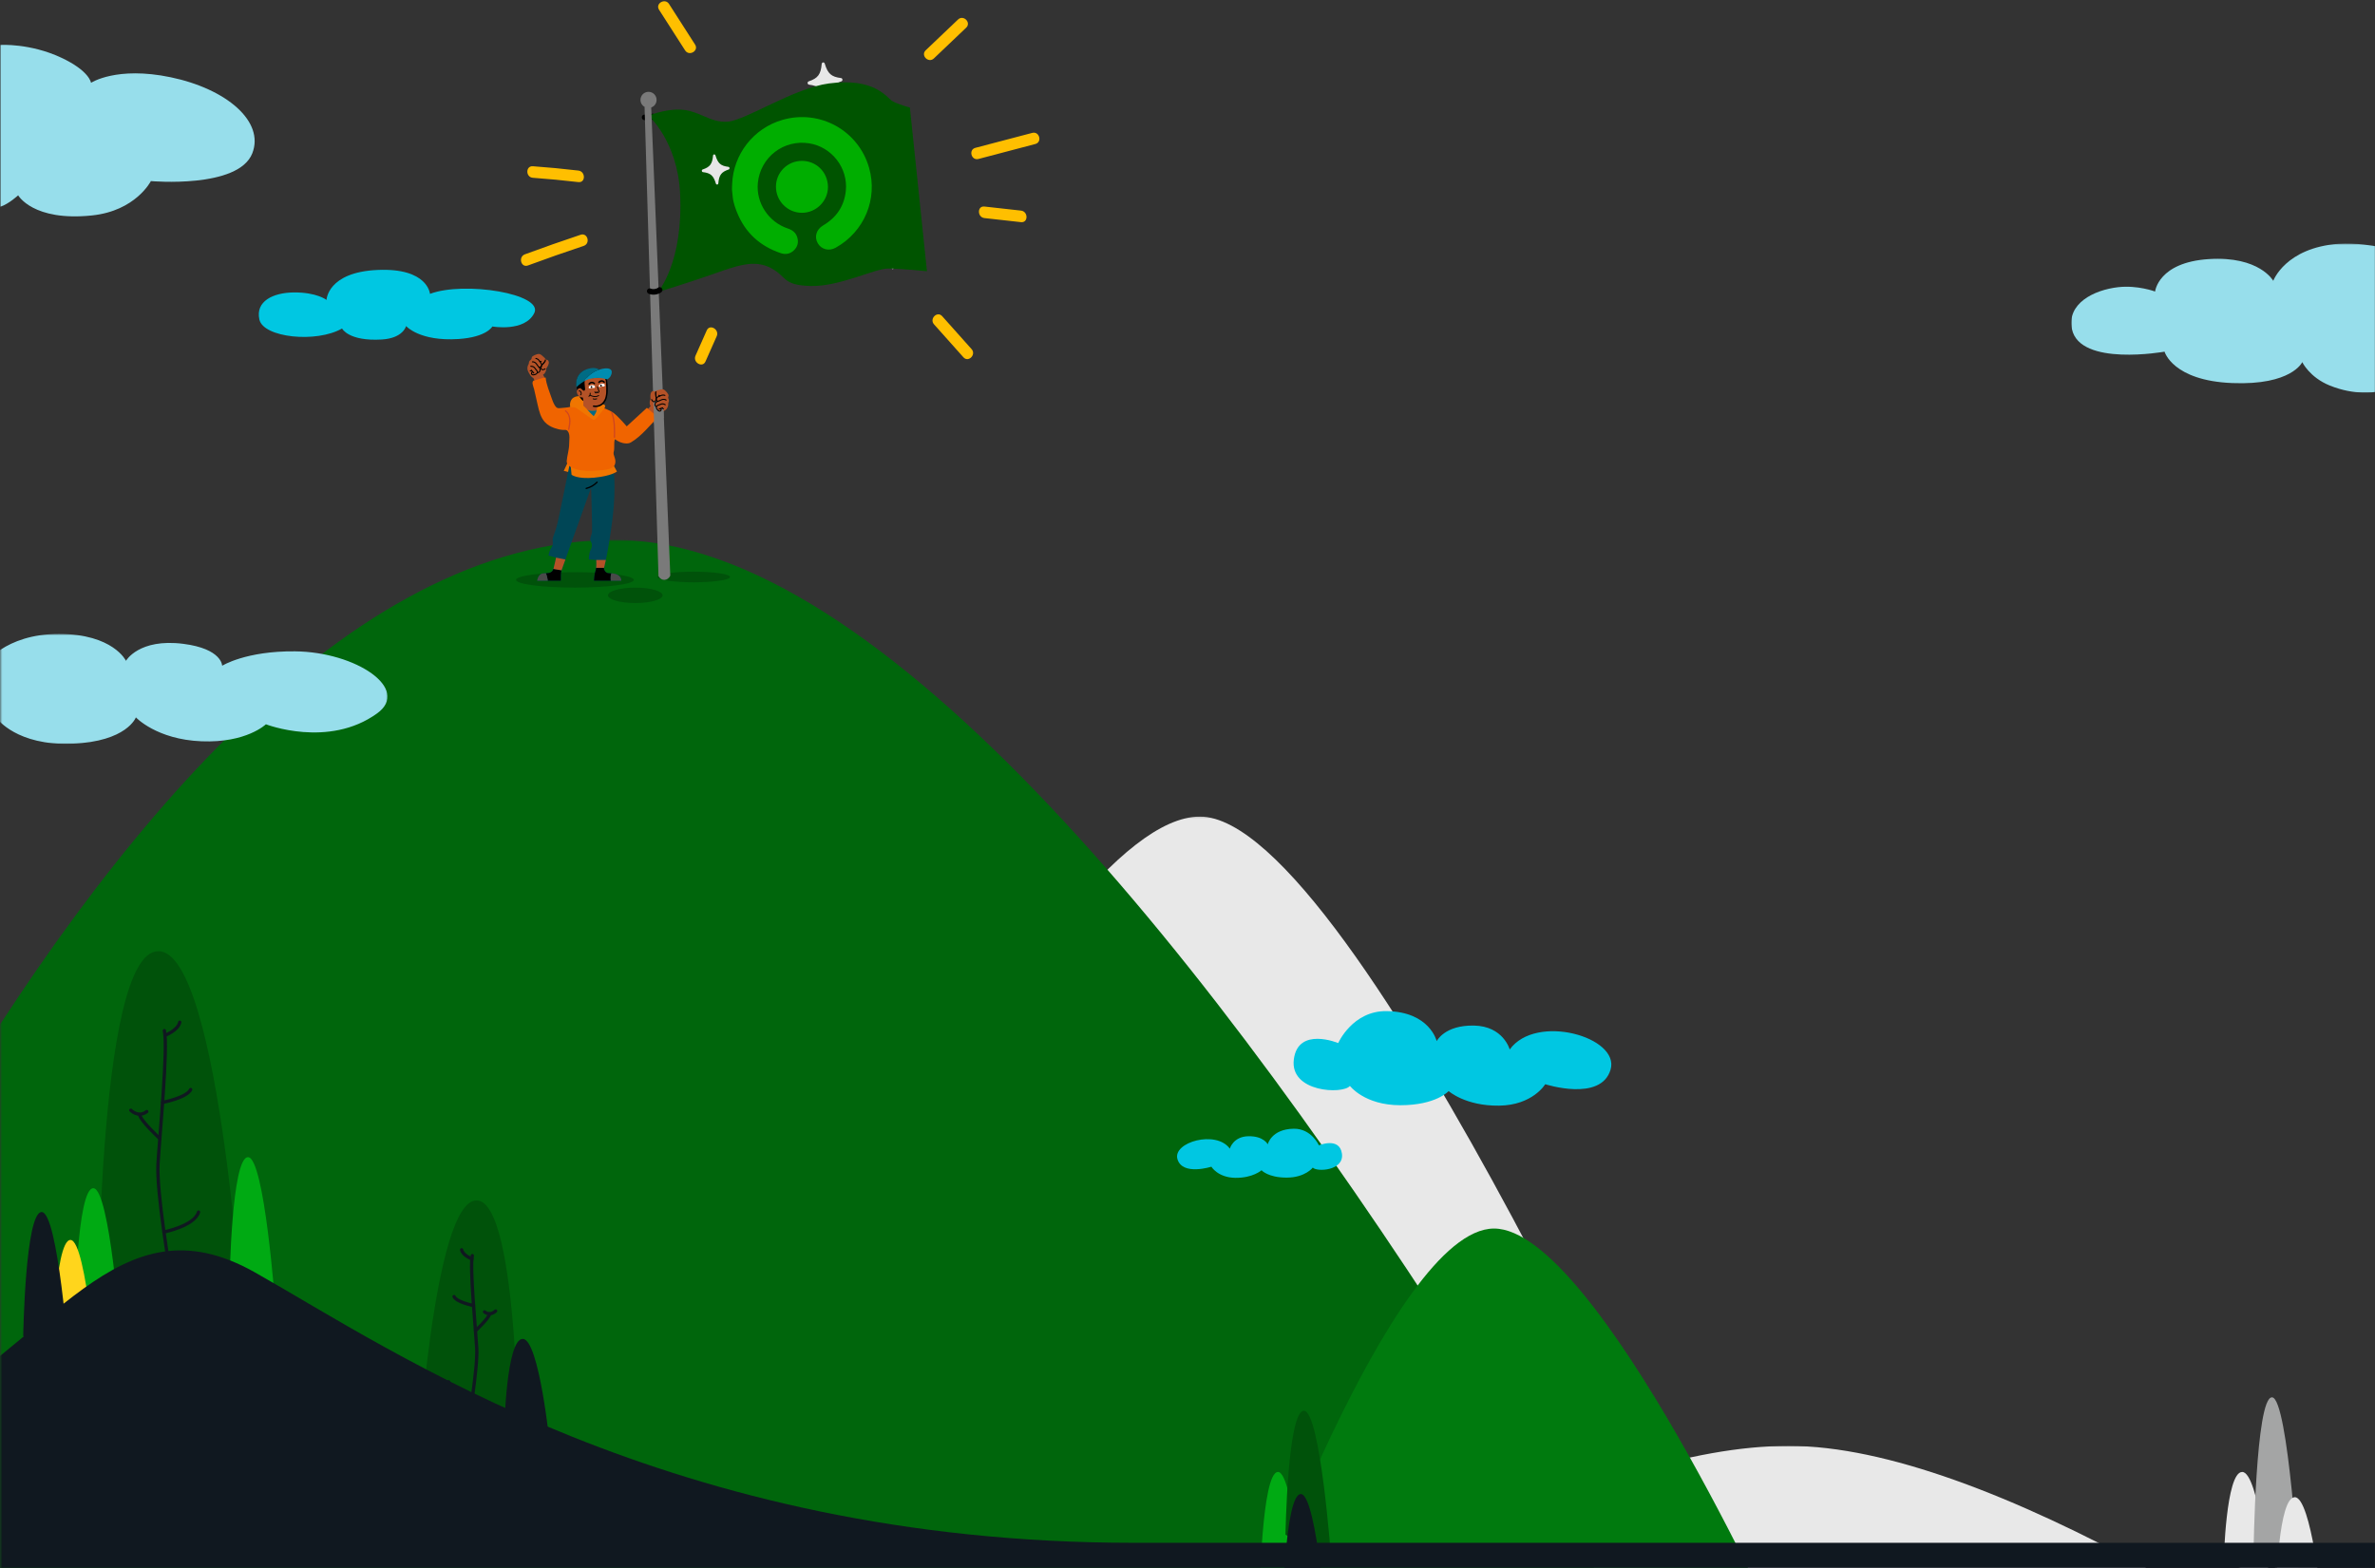 <?xml version="1.0" encoding="UTF-8"?>
<svg width="1440px" height="951px" viewBox="0 0 1440 951" version="1.1" xmlns="http://www.w3.org/2000/svg" xmlns:xlink="http://www.w3.org/1999/xlink">
    <rect x="0" y="0" width="1440" height="951" fill="#333333" stroke="none"/>
    <!-- Generator: Sketch 62 (91390) - https://sketch.com -->
    <title>Group 168</title>
    <desc>Created with Sketch.</desc>
    <defs>
        <polygon id="path-1" points="0.644 0.185 585.544 0.185 585.544 455.929 0.644 455.929"></polygon>
        <polygon id="path-3" points="0.81 0.836 1050.321 0.836 1050.321 74.929 0.81 74.929"></polygon>
        <polygon id="path-5" points="0.321 0.376 1185.238 0.376 1185.238 623.929 0.321 623.929"></polygon>
        <polygon id="path-7" points="0.321 0.402 234.929 0.402 234.929 67.065 0.321 67.065"></polygon>
        <polygon id="path-9" points="0.845 0.625 185.321 0.625 185.321 91.084 0.845 91.084"></polygon>
        <polygon id="path-11" points="0.321 989.999 1440.321 989.999 1440.321 -0.001 0.321 -0.001"></polygon>
    </defs>
    <g id="Page-1-Copy" stroke="none" stroke-width="1" fill="none" fill-rule="evenodd">
        <g id="Home-Page-Copy-10" transform="translate(0, -2759)">
            <g id="Group-168" transform="translate(0, 2720)">
                <g id="Group-3" transform="translate(450, 534.07)">
                    <mask id="mask-2" fill="white">
                        <use xlink:href="#path-1"></use>
                    </mask>
                    <g id="Clip-2"></g>
                    <path d="M0.644,399.082 C0.644,399.082 183.089,0.185 277.534,0.185 C371.976,0.185 585.544,486.35 585.544,486.35" id="Fill-1" fill="#E8E8E8" mask="url(#mask-2)"></path>
                </g>
                <g id="Group-6" transform="translate(390, 915.07)">
                    <mask id="mask-4" fill="white">
                        <use xlink:href="#path-3"></use>
                    </mask>
                    <g id="Clip-5"></g>
                    <path d="M0.81,399.734 C0.81,399.734 457.916,0.836 694.535,0.836 C931.154,0.836 1466.237,487.001 1466.237,487.001" id="Fill-4" fill="#E8E8E8" mask="url(#mask-4)"></path>
                </g>
                <g id="Group-9" transform="translate(0, 366.07)">
                    <mask id="mask-6" fill="white">
                        <use xlink:href="#path-5"></use>
                    </mask>
                    <g id="Clip-8"></g>
                    <path d="M-212.754,721.435 C-212.754,721.435 49.674,0.376 372.768,0.376 C695.864,0.376 1185.238,1030.572 1185.238,1030.572" id="Fill-7" fill="#00660C" mask="url(#mask-6)"></path>
                </g>
                <path d="M398.098,99.581 C398.098,102.279 395.91,104.469 393.21,104.469 C390.511,104.469 388.323,102.279 388.323,99.581 C388.323,96.88 390.511,94.692 393.21,94.692 C395.91,94.692 398.098,96.88 398.098,99.581" id="Fill-10" fill="#7A7A7A"></path>
                <g id="Group-14" transform="translate(0, 423.07)">
                    <mask id="mask-8" fill="white">
                        <use xlink:href="#path-7"></use>
                    </mask>
                    <g id="Clip-13"></g>
                    <path d="M134.704,19.7 C134.704,19.7 134.704,9.408 111.118,6.406 C84.152,2.974 76.382,16.698 76.382,16.698 C76.382,16.698 68.662,0.402 35.641,0.402 C2.62,0.402 -9.817,19.271 -9.817,19.271 C-9.817,19.271 -49.27,14.125 -53.129,35.996 C-56.356,54.278 -28.256,63.013 -1.668,51.864 C-1.668,51.864 10.187,68.28 43.637,66.993 C77.087,65.706 82.386,51.006 82.386,51.006 C82.386,51.006 94.877,64.412 122.155,65.518 C149.433,66.624 161.229,55.197 161.229,55.197 C161.229,55.197 199.199,69.942 228.689,48.561 C249.16,33.72 215.787,11.33 178.924,10.961 C149.01,10.662 134.704,19.7 134.704,19.7" id="Fill-12" fill="#97DEEB" mask="url(#mask-8)"></path>
                </g>
                <path d="M260.706,217.226 C281.562,209.355 329.74,217.252 323.932,228.881 C318.122,240.51 298.524,237.006 298.524,237.006 C298.524,237.006 295.173,243.492 277.958,244.615 C254.344,246.156 246.22,236.749 246.22,236.749 C246.22,236.749 244.486,244.141 231.44,244.907 C211.273,246.094 207.396,238.234 207.396,238.234 C191.749,247.184 159.736,243.775 157.273,232.821 C154.758,221.63 165.704,216.502 177.982,216.361 C192.106,216.198 197.975,220.905 197.975,220.905 C197.975,220.905 198.494,204.043 229.006,202.718 C259.518,201.393 260.706,217.226 260.706,217.226" id="Fill-15" fill="#00C7E2"></path>
                <path d="M0.321,164.35 C5.501,162.582 11.013,157.446 11.013,157.446 C11.013,157.446 19.966,173.385 55.718,169.669 C82.361,166.901 91.482,148.831 91.482,148.831 C91.482,148.831 144.534,153.573 152.979,131.964 C160.508,112.7 137.407,92.924 103.478,85.852 C70.543,78.987 55.192,89.233 55.192,89.233 C55.192,89.233 54.373,82.013 37.029,73.931 C18.107,65.115 0.321,66.255 0.321,66.255 L0.321,164.35 Z" id="Fill-17" fill="#97DEEB"></path>
                <path d="M811.381,671.601 C811.381,671.601 787.053,661.458 784.47,681.482 C781.88,701.549 814.18,702.804 818.485,697.605 C818.485,697.605 827.313,709.306 849.058,709.306 C870.803,709.306 878.338,700.725 878.338,700.725 C878.338,700.725 888.456,709.827 908.909,709.567 C929.362,709.306 936.898,696.564 936.898,696.564 C936.898,696.564 970.699,707.486 976.512,687.722 C982.325,667.96 931.3,653.399 915.368,675.5 C915.368,675.5 911.529,661.33 893.681,660.994 C875.833,660.657 871.092,670.424 871.092,670.424 C871.092,670.424 866.908,652.572 840.693,652.236 C820.05,651.97 811.381,671.601 811.381,671.601" id="Fill-19" fill="#00C7E2"></path>
                <path d="M799.665,733.624 C799.665,733.624 812.3,728.357 813.642,738.756 C814.986,749.178 798.211,749.83 795.975,747.129 C795.975,747.129 791.391,753.207 780.098,753.207 C768.804,753.207 764.891,748.75 764.891,748.75 C764.891,748.75 759.636,753.477 749.013,753.342 C738.391,753.207 734.477,746.589 734.477,746.589 C734.477,746.589 716.923,752.261 713.903,741.997 C710.885,731.733 737.385,724.171 745.659,735.65 C745.659,735.65 747.652,728.29 756.922,728.115 C766.191,727.94 768.654,733.014 768.654,733.014 C768.654,733.014 770.826,723.742 784.441,723.566 C795.162,723.429 799.665,733.624 799.665,733.624" id="Fill-21" fill="#00C7E2"></path>
                <g id="Group-25" transform="translate(1255, 186.07)">
                    <mask id="mask-10" fill="white">
                        <use xlink:href="#path-9"></use>
                    </mask>
                    <g id="Clip-24"></g>
                    <path d="M140.893,72.559 C140.893,72.559 134.546,86.717 98.417,85.252 C62.289,83.788 57.407,66.212 57.407,66.212 C57.407,66.212 6.078,75.419 1.261,52.542 C-1.995,37.075 14.489,28.775 29.287,27.101 C41.115,25.763 51.668,29.734 51.668,29.734 C51.668,29.734 53.501,12.019 84.259,10.066 C115.017,8.114 123.317,23.248 123.317,23.248 C123.317,23.248 130.64,3.231 162.863,0.79 C173.19,0.008 185.322,2.255 185.322,2.255 L185.322,90.623 C185.322,90.623 173.116,93.064 157.493,86.717 C145.314,81.769 140.893,72.559 140.893,72.559" id="Fill-23" fill="#97DEEB" mask="url(#mask-10)"></path>
                </g>
                <path d="M510.138,88.345 C504.536,90.234 502.802,92.555 502.242,98.913 C502.145,100.025 500.717,100.171 500.397,99.102 C498.561,92.989 496.392,91.067 490.524,90.352 C489.497,90.227 489.339,88.676 490.319,88.345 C495.92,86.456 497.655,84.135 498.214,77.777 C498.312,76.665 499.74,76.519 500.06,77.588 C501.896,83.701 504.065,85.623 509.933,86.338 C510.959,86.463 511.117,88.014 510.138,88.345" id="Fill-26" fill="#E7E7E7"></path>
                <path d="M546.74,195.098 C543.265,196.27 542.189,197.71 541.843,201.653 C541.782,202.343 540.896,202.433 540.697,201.77 C539.558,197.979 538.214,196.786 534.573,196.343 C533.937,196.265 533.839,195.304 534.446,195.098 C537.921,193.927 538.997,192.487 539.344,188.543 C539.404,187.854 540.29,187.763 540.489,188.426 C541.627,192.218 542.972,193.41 546.612,193.853 C547.249,193.931 547.347,194.893 546.74,195.098" id="Fill-28" fill="#E7E7E7"></path>
                <path d="M390.361,111.783 C391.338,111.992 392.357,112.138 393.356,112.024 C393.885,111.963 394.408,111.882 394.918,111.728 C395.488,111.555 396.039,111.317 396.579,111.068 C396.942,110.9 397.254,110.428 397.356,110.057 C397.467,109.653 397.417,109.114 397.185,108.755 C396.953,108.394 396.606,108.076 396.175,107.978 C395.708,107.872 395.306,107.949 394.873,108.149 C394.738,108.211 394.603,108.271 394.466,108.329 C394.601,108.272 394.736,108.215 394.87,108.158 C394.261,108.411 393.634,108.605 392.98,108.694 C393.131,108.674 393.28,108.654 393.429,108.634 C392.84,108.707 392.252,108.691 391.664,108.615 C391.813,108.636 391.964,108.656 392.113,108.676 C391.827,108.636 391.543,108.584 391.259,108.523 C390.815,108.428 390.357,108.459 389.957,108.694 C389.606,108.899 389.272,109.301 389.18,109.703 C388.987,110.554 389.436,111.585 390.361,111.783" id="Fill-30" fill="#000000"></path>
                <path d="M330.762,269.071 L329.239,266.217 C329.239,266.217 330.085,265.976 330.738,264.597 C331.391,263.218 331.173,262.542 331.173,262.542 C331.173,262.542 332.382,260.969 332.697,259.543 C333.011,258.116 332.285,257.076 330.968,257.124 C330.968,257.124 330.859,256.592 329.529,255.407 C328.199,254.222 327.522,253.613 326.554,253.664 C325.587,253.715 322.782,254.73 322.467,255.674 C322.153,256.616 322.37,256.762 321.935,257.076 C321.5,257.39 320.702,258.164 320.702,258.793 C320.702,259.422 320.629,259.736 320.291,260.293 C319.952,260.849 319.372,262.469 320.146,264.065 C320.919,265.661 321.815,267.62 323.386,268.249 L324.547,270.716 L330.762,269.071 Z" id="Fill-32" fill="#B45227"></path>
                <path d="M321.472,263.855 C321.741,263.867 322.011,263.816 322.257,263.707" id="Fill-34" fill="#000000"></path>
                <path d="M321.472,264.161 C321.633,264.168 321.795,264.152 321.954,264.122 C322.114,264.092 322.263,264.036 322.411,263.972 C322.477,263.943 322.534,263.855 322.551,263.789 C322.572,263.716 322.563,263.619 322.521,263.554 C322.479,263.488 322.416,263.431 322.338,263.413 C322.311,263.41 322.284,263.406 322.257,263.402 C322.201,263.402 322.151,263.416 322.103,263.444 C322.094,263.448 322.085,263.452 322.076,263.455 C322.101,263.445 322.125,263.435 322.149,263.425 C322.007,263.484 321.859,263.525 321.706,263.547 C321.734,263.543 321.761,263.539 321.787,263.536 C321.683,263.55 321.577,263.555 321.472,263.55 C321.312,263.543 321.16,263.696 321.166,263.856 C321.174,264.027 321.3,264.154 321.472,264.161" id="Fill-36" fill="#000000"></path>
                <path d="M322.282,263.596 C322.339,263.762 322.449,263.903 322.558,264.039 C322.9,264.461 323.26,264.867 323.636,265.258" id="Fill-38" fill="#000000"></path>
                <path d="M321.987,263.677 C322.122,264.047 322.411,264.344 322.663,264.639 C322.907,264.925 323.16,265.203 323.421,265.473 C323.532,265.588 323.742,265.593 323.852,265.473 C323.966,265.349 323.971,265.164 323.852,265.041 C323.606,264.786 323.367,264.524 323.135,264.255 C323.023,264.124 322.913,263.992 322.804,263.859 C322.776,263.824 322.748,263.789 322.719,263.754 C322.74,263.779 322.725,263.76 322.715,263.746 C322.703,263.73 322.691,263.714 322.68,263.698 C322.656,263.662 322.633,263.625 322.611,263.587 C322.602,263.57 322.594,263.552 322.585,263.535 C322.56,263.493 322.606,263.596 322.577,263.514 C322.522,263.365 322.366,263.247 322.201,263.301 C322.053,263.349 321.929,263.516 321.987,263.677" id="Fill-40" fill="#000000"></path>
                <path d="M322.861,264.262 C321.972,264.453 321.658,265.544 322.226,266.219 C322.876,266.991 324.057,266.637 324.85,266.301 C325.709,265.936 326.394,265.071 326.014,264.113 C325.835,263.66 325.51,263.292 325.186,262.936 C324.86,262.576 324.626,262.146 324.296,261.791 C323.977,261.449 323.582,261.173 323.141,261.015 C322.716,260.863 322.253,260.839 321.806,260.819 C321.414,260.802 321.415,261.413 321.806,261.43 C322.581,261.464 323.239,261.591 323.804,262.162 C324.133,262.494 324.352,262.921 324.665,263.269 C324.971,263.611 325.328,263.957 325.472,264.405 C325.805,265.437 324.418,265.846 323.693,266.012 C323.288,266.103 322.828,266.125 322.604,265.699 C322.416,265.342 322.644,264.933 323.024,264.851 C323.408,264.768 323.246,264.179 322.861,264.262" id="Fill-42" fill="#000000"></path>
                <path d="M325.779,265.214 C326.85,265.433 327.579,264.62 327.743,263.628 C327.825,263.139 327.781,262.628 327.536,262.19 C327.27,261.714 326.828,261.33 326.493,260.904 C325.868,260.108 325.421,259.135 324.531,258.592 C324.029,258.285 323.386,258.075 322.792,258.129 C322.403,258.164 322.399,258.776 322.792,258.74 C323.208,258.702 323.646,258.817 324.015,259.004 C324.758,259.38 325.12,260.055 325.587,260.706 C325.843,261.064 326.113,261.412 326.397,261.748 C326.687,262.091 327.042,262.399 327.139,262.856 C327.3,263.607 326.902,264.821 325.942,264.625 C325.558,264.547 325.394,265.135 325.779,265.214" id="Fill-44" fill="#000000"></path>
                <path d="M326.759,262.029 C327.65,262.185 328.353,261.549 328.663,260.76 C328.997,259.908 328.356,259.265 327.908,258.614 C327.546,258.087 327.225,257.524 326.783,257.055 C326.293,256.535 325.667,256.212 324.968,256.079 C324.583,256.006 324.419,256.595 324.805,256.668 C325.348,256.771 325.835,256.984 326.236,257.371 C326.599,257.721 326.867,258.149 327.143,258.567 C327.288,258.788 327.436,259.008 327.593,259.22 C327.784,259.479 328.025,259.739 328.116,260.054 C328.298,260.678 327.583,261.556 326.922,261.44 C326.537,261.372 326.372,261.961 326.759,262.029" id="Fill-46" fill="#000000"></path>
                <path d="M328.18,258.313 C327.888,258.297 327.597,258.251 327.314,258.177" id="Fill-48" fill="#000000"></path>
                <path d="M328.18,258.007 C328.065,258.001 327.949,257.989 327.834,257.974 C327.861,257.978 327.888,257.982 327.915,257.985 C327.74,257.961 327.566,257.926 327.395,257.882 C327.241,257.842 327.056,257.933 327.019,258.095 C326.983,258.255 327.067,258.428 327.233,258.471 C327.542,258.551 327.861,258.6 328.18,258.618 C328.34,258.627 328.493,258.471 328.486,258.313 C328.478,258.139 328.352,258.017 328.18,258.007" id="Fill-50" fill="#000000"></path>
                <path d="M328.514,260.095 C328.643,260.149 328.794,260.121 328.917,260.054 C329.039,259.987 329.139,259.885 329.234,259.783 C329.654,259.333 330.038,258.851 330.383,258.342 C330.487,258.189 330.588,258.031 330.645,257.855 C330.702,257.679 330.709,257.481 330.629,257.315" id="Fill-52" fill="#000000"></path>
                <path d="M328.433,260.39 C328.833,260.526 329.188,260.279 329.451,259.999 C329.702,259.731 329.938,259.45 330.163,259.16 C330.596,258.601 331.217,257.909 330.893,257.161 C330.828,257.009 330.605,256.974 330.475,257.051 C330.319,257.142 330.299,257.317 330.366,257.469 C330.451,257.666 330.297,257.913 330.197,258.072 C330.043,258.312 329.874,258.543 329.7,258.768 C329.522,258.997 329.334,259.22 329.139,259.435 C329.015,259.573 328.814,259.875 328.595,259.801 C328.439,259.747 328.261,259.862 328.219,260.014 C328.173,260.182 328.276,260.336 328.433,260.39" id="Fill-54" fill="#000000"></path>
                <path d="M330.349,262.445 C330.013,262.65 329.655,262.877 329.255,262.925 C328.987,262.958 328.661,262.888 328.483,262.671 C328.256,262.396 328.364,261.918 328.446,261.605 C328.555,261.19 328.741,260.805 328.933,260.424 C329.007,260.277 328.972,260.093 328.824,260.006 C328.688,259.927 328.48,259.968 328.406,260.116 C328.171,260.58 327.939,261.059 327.826,261.57 C327.712,262.08 327.676,262.668 328.038,263.088 C328.316,263.409 328.778,263.564 329.195,263.541 C329.732,263.512 330.208,263.246 330.657,262.972 C330.992,262.768 330.685,262.239 330.349,262.445" id="Fill-56" fill="#000000"></path>
                <path d="M442.617,388.938 C442.617,390.718 432.766,392.162 420.615,392.162 C408.464,392.162 398.613,390.718 398.613,388.938 C398.613,387.158 408.464,385.714 420.615,385.714 C432.766,385.714 442.617,387.158 442.617,388.938" id="Fill-58" fill="#00520A"></path>
                <path d="M393.21,109.127 C393.21,109.127 410.702,124.585 412.329,155.907 C414.527,198.226 398.905,216.111 398.905,216.111 C398.905,216.111 416.397,210.823 431.447,205.535 C446.499,200.247 457.075,196.179 467.245,201.467 C477.414,206.755 474.16,212.044 491.652,212.451 C509.144,212.857 530.297,201.874 538.433,201.874 C546.568,201.874 562.025,203.501 562.025,203.501 L551.683,104.223 C551.683,104.223 544.127,102.212 540.873,100.178 C537.618,98.144 530.297,85.94 502.635,89.602 C481.247,92.432 452.193,111.975 441.211,112.788 C430.228,113.602 424.126,105.873 412.329,105.466 C402.97,105.143 393.21,109.127 393.21,109.127" id="Fill-60" fill="#005400"></path>
                <path d="M390.81,103.815 L399.248,388.457 L399.327,388.583 C401.175,391.586 404.815,391.356 406.416,388.133 L394.8,103.294 L390.81,103.815 Z" id="Fill-62" fill="#7A7A7A"></path>
                <path d="M323.099,146.824 C332.315,147.489 341.508,148.362 350.684,149.444 C355.149,149.971 355.111,142.967 350.684,142.444 C341.508,141.362 332.315,140.489 323.099,139.824 C318.605,139.5 318.625,146.501 323.099,146.824" id="Fill-64" fill="#FFBF00"></path>
                <path d="M320.114,199.996 C331.311,195.859 342.572,191.905 353.896,188.13 C358.148,186.713 356.326,179.95 352.035,181.38 C340.711,185.155 329.451,189.109 318.254,193.246 C314.063,194.794 315.876,201.562 320.114,199.996" id="Fill-66" fill="#FFBF00"></path>
                <path d="M399.595,44.926 C404.861,53.139 410.127,61.353 415.394,69.566 C417.818,73.346 423.879,69.84 421.438,66.033 C416.172,57.82 410.906,49.606 405.639,41.393 C403.215,37.613 397.154,41.119 399.595,44.926" id="Fill-68" fill="#FFBF00"></path>
                <path d="M580.859,50.844 C574.334,57.057 567.808,63.27 561.283,69.483 C558.014,72.596 562.969,77.54 566.233,74.433 C572.758,68.219 579.284,62.007 585.808,55.794 C589.078,52.681 584.123,47.736 580.859,50.844" id="Fill-70" fill="#FFBF00"></path>
                <path d="M593.27,135.407 C604.751,132.387 616.234,129.368 627.716,126.349 C632.068,125.204 630.222,118.45 625.855,119.599 C614.374,122.618 602.89,125.637 591.409,128.657 C587.057,129.802 588.903,136.555 593.27,135.407" id="Fill-72" fill="#FFBF00"></path>
                <path d="M596.888,171.263 C604.275,172.086 611.66,172.908 619.047,173.731 C623.517,174.228 623.482,167.224 619.047,166.731 C611.66,165.908 604.275,165.086 596.888,164.263 C592.418,163.765 592.453,170.769 596.888,171.263" id="Fill-74" fill="#FFBF00"></path>
                <path d="M566.313,235.71 C572.253,242.368 578.192,249.026 584.131,255.684 C587.136,259.052 592.073,254.087 589.082,250.734 C583.141,244.076 577.202,237.418 571.263,230.76 C568.258,227.392 563.322,232.356 566.313,235.71" id="Fill-76" fill="#FFBF00"></path>
                <path d="M428.507,239.382 C426.239,244.492 423.972,249.603 421.704,254.713 C419.894,258.794 425.923,262.36 427.749,258.246 L434.552,242.915 C436.362,238.834 430.332,235.268 428.507,239.382" id="Fill-78" fill="#FFBF00"></path>
                <path d="M441.825,141.79 C437.36,143.295 435.977,145.145 435.532,150.212 C435.454,151.099 434.316,151.215 434.06,150.363 C432.598,145.491 430.87,143.959 426.192,143.39 C425.375,143.29 425.248,142.053 426.029,141.79 C430.493,140.285 431.876,138.435 432.322,133.368 C432.399,132.481 433.537,132.365 433.793,133.217 C435.256,138.089 436.984,139.621 441.661,140.19 C442.479,140.29 442.605,141.527 441.825,141.79" id="Fill-80" fill="#E7E7E7"></path>
                <path d="M443.925,150.454 C444.637,132.792 456.661,116.767 474.551,111.671 C497.192,105.222 520.542,118.181 526.959,140.829 C532.279,159.607 524.174,179.448 506.684,189.238 C502.641,191.501 498.02,190.308 495.828,186.514 C493.601,182.657 494.952,178.142 499.073,175.714 C507.131,170.969 511.882,164.048 512.841,154.691 C514.254,140.911 504.334,128.101 490.617,125.924 C475.1,123.459 460.997,134.37 459.488,150.011 C458.328,162.026 465.98,173.684 477.634,177.566 C480.439,178.501 482.557,180.06 483.412,183.005 C484.317,186.12 483.541,188.82 481.184,190.98 C478.953,193.023 476.264,193.489 473.424,192.54 C460.862,188.338 451.866,180.197 446.918,167.903 C446.153,166 444.656,162.292 444.266,158.486 C443.747,153.434 443.747,154.858 443.925,150.454" id="Fill-82" fill="#00AE00"></path>
                <path d="M470.552,153.768 C469.708,145.075 476.012,137.44 484.764,136.632 C493.047,135.868 500.894,141.552 501.915,150.726 C502.874,159.345 496.321,167.16 487.732,167.987 C479.098,168.819 471.395,162.442 470.552,153.768" id="Fill-84" fill="#00AE00"></path>
                <path d="M393.465,217.224 C395.837,218.141 398.758,217.771 400.835,216.307 C401.202,216.049 401.489,215.743 401.612,215.297 C401.724,214.892 401.673,214.354 401.442,213.995 C400.98,213.279 399.902,212.844 399.129,213.388 C398.918,213.536 398.701,213.674 398.475,213.797 C398.361,213.858 398.245,213.911 398.13,213.969 C397.836,214.116 398.519,213.82 398.134,213.967 C397.667,214.145 397.183,214.265 396.688,214.336 C396.838,214.316 396.987,214.296 397.138,214.276 C396.561,214.351 395.984,214.355 395.405,214.286 C395.555,214.306 395.705,214.326 395.855,214.346 C395.343,214.276 394.846,214.151 394.364,213.964 C393.979,213.815 393.403,213.934 393.062,214.135 C392.711,214.34 392.376,214.742 392.284,215.145 C392.065,216.113 392.58,216.882 393.465,217.224" id="Fill-86" fill="#000000"></path>
                <mask id="mask-12" fill="white">
                    <use xlink:href="#path-11"></use>
                </mask>
                <g id="Clip-89"></g>
                <polygon id="Fill-88" fill="#000000" mask="url(#mask-12)" points="353.885 296.974 363.708 296.974 363.708 284.627 353.885 284.627"></polygon>
                <path d="M384.267,390.7 C384.267,393.285 368.292,395.381 348.587,395.381 C328.882,395.381 312.908,393.285 312.908,390.7 C312.908,388.115 328.882,386.019 348.587,386.019 C368.292,386.019 384.267,388.115 384.267,390.7" id="Fill-90" fill="#00520A" mask="url(#mask-12)"></path>
                <path d="M401.74,400.061 C401.74,402.646 394.326,404.742 385.179,404.742 C376.033,404.742 368.619,402.646 368.619,400.061 C368.619,397.476 376.033,395.38 385.179,395.38 C394.326,395.38 401.74,397.476 401.74,400.061" id="Fill-91" fill="#00520A" mask="url(#mask-12)"></path>
                <path d="M392.235,287.714 L394.497,285.275 C394.497,285.275 393.857,284.67 393.913,283.146 C393.968,281.621 394.473,281.12 394.473,281.12 C394.473,281.12 394.125,279.168 394.503,277.757 C394.881,276.346 396.005,275.757 397.152,276.407 C397.152,276.407 397.494,275.985 399.22,275.547 C400.946,275.108 401.828,274.879 402.664,275.369 C403.499,275.86 405.52,278.054 405.365,279.036 C405.21,280.018 404.949,280.047 405.191,280.526 C405.432,281.006 405.784,282.06 405.495,282.618 C405.205,283.176 405.124,283.488 405.169,284.138 C405.213,284.788 404.981,286.493 403.559,287.553 C402.136,288.613 400.44,289.94 398.756,289.774 L396.589,291.428 L392.235,287.714 Z" id="Fill-92" fill="#B45227" mask="url(#mask-12)"></path>
                <polygon id="Fill-93" fill="#F07600" mask="url(#mask-12)" points="344.201 319.522 341.813 324.583 345.365 325.441 345.979 321.002"></polygon>
                <path d="M371.765,320.75 C371.765,320.75 373.879,333.41 371.346,353.806 C368.813,374.203 366.119,383.858 366.119,383.858 C366.119,383.858 366.673,386.68 369.356,386.68 C372.038,386.68 376.443,387.162 376.718,391.154 L360.132,391.154 C360.132,391.154 360.339,387.162 361.096,385.097 C361.853,383.033 361.509,378.628 361.509,378.628 L357.036,378.284 C357.036,378.284 356.966,374.637 358.137,372.435 C359.306,370.232 358.962,368.718 358.137,367.204 C357.311,365.69 358.756,363.557 358.962,361.698 C359.169,359.84 358.412,334.721 358.412,334.721 L340.657,384.34 C340.657,384.34 340.036,385.717 340.036,387.781 L340.036,391.154 L325.722,391.154 C325.722,391.154 326.341,386.749 329.576,386.749 C332.811,386.749 334.944,386.405 335.632,383.79 C336.321,381.174 337.147,377.183 337.147,377.183 L332.604,375.944 C332.604,375.944 332.811,373.367 334.394,371.042 C335.977,368.718 334.531,366.86 335.357,364.727 C336.183,362.593 337.077,360.115 338.11,355.917 C339.142,351.719 345.366,320.75 345.366,320.75 L371.765,320.75 Z" id="Fill-94" fill="#004656" mask="url(#mask-12)"></path>
                <path d="M345.979,321.002 L346.548,326.921 C346.548,326.921 349.875,329.732 360.396,328.697 C370.916,327.661 374.072,324.964 374.072,324.964 L371.764,320.75 L345.979,321.002 Z" id="Fill-95" fill="#F07600" mask="url(#mask-12)"></path>
                <path d="M365.116,286.233 C365.116,286.233 369.259,287.362 372.173,289.578 C375.087,291.794 379.997,297.567 379.997,297.567 L392.235,286.329 L398.92,292.054 C393.848,297.116 389.151,303.247 383.015,307.011 C382.527,307.31 382.026,307.601 381.476,307.764 C380.881,307.941 380.249,307.962 379.627,307.943 C376.881,307.86 375.023,306.814 372.81,305.407 C371.998,307.694 372.811,310.61 372.107,313.04 C371.503,315.126 373.653,317.016 373.002,320.079 C372.349,323.142 369.152,324.214 358.857,324.558 C348.561,324.901 343.413,321.708 343.609,318.645 C343.804,315.582 345.107,311.737 345.107,308.217 C345.107,305.89 345.817,302.585 344.277,300.573 C343.364,299.382 342.381,299.823 341.028,299.716 C339.336,299.581 337.627,299.141 336.035,298.564 C333.999,297.824 332.049,296.75 330.545,295.191 C327.835,292.381 326.865,288.372 326.002,284.566 L323.866,275.154 C323.605,274.006 322.708,271.996 322.914,270.844 C323.112,269.73 323.803,269.738 324.833,269.505 C326.802,269.058 328.817,268.056 330.845,267.986 C331.197,272.056 333.106,276.491 334.429,280.358 C334.978,281.962 335.56,283.573 336.48,284.997 C336.887,285.626 337.401,286.245 338.116,286.466 C338.59,286.612 339.098,286.566 339.592,286.518 C341.182,286.365 342.792,286.27 344.373,286.039 C345.938,285.81 347.417,285.093 348.992,284.971 C350.86,284.825 352.969,285.282 354.835,285.428 C358.262,285.696 361.688,285.964 365.116,286.233" id="Fill-96" fill="#F06400" mask="url(#mask-12)"></path>
                <path d="M351.435,279.205 C351.435,279.205 347.817,279.131 346.433,281.454 C345.048,283.776 345.817,286.143 345.817,286.143 C345.817,286.143 347.638,285.473 349.425,286.5 C351.212,287.528 359.322,293.711 359.974,293.647 C361.402,293.506 363.257,290.431 364.85,288.644 C366.443,286.858 367.275,285.81 366.725,284.637 L352.998,278.808 L351.435,279.205 Z" id="Fill-97" fill="#F07600" mask="url(#mask-12)"></path>
                <path d="M355.763,269.711 C355.763,269.711 367.335,271.113 367.878,269.149 C368.279,267.701 367.125,260.706 356.054,263.107 C352.471,263.884 349.622,266.886 349.489,271.074 C349.395,273.985 350.159,277.829 351.718,280.146 C353.479,282.762 354.64,282.485 354.64,282.485 L355.763,269.711 Z" id="Fill-98" fill="#000000" mask="url(#mask-12)"></path>
                <path d="M363.519,284.978 L362.185,285.373 L361.75,287.894 C361.139,288.038 360.318,288.137 359.255,288.12 C358.092,288.099 357.159,287.976 356.411,287.724 L353.695,285.026 L353.651,281.923 L363.488,283.901 L363.519,284.978 Z" id="Fill-99" fill="#B45227" mask="url(#mask-12)"></path>
                <path d="M353.784,282.6 C353.626,282.015 353.351,280.068 353.351,280.068 C353.078,280.107 352.041,280.13 351.174,279.445 C350.273,278.735 348.986,276.41 350.249,275.134 C350.993,274.382 351.822,274.02 352.77,275.123 C353.841,276.367 354.817,276.25 354.759,274.683 C354.7,273.115 353.791,269.444 355.331,268.61 C356.87,267.775 358.417,268.555 361.327,268.213 C362.597,268.064 363.488,267.752 364.542,267.409 C365.743,267.018 367.133,268.191 367.449,269.725 C367.623,270.567 367.996,277.127 367.827,278.605 C367.673,279.951 366.391,285.098 361.221,285.079 C358.583,285.07 353.784,282.6 353.784,282.6" id="Fill-100" fill="#B45227" mask="url(#mask-12)"></path>
                <path d="M367.04,267.872 C367.161,269.06 367.337,270.242 367.442,271.433 C367.605,273.258 367.684,275.099 367.558,276.929 C367.495,277.842 367.378,278.75 367.162,279.64 C367.074,279.999 366.973,280.356 366.845,280.704 C366.82,280.771 366.793,280.838 366.768,280.905 C366.723,281.019 366.805,280.824 366.751,280.943 C366.731,280.987 366.713,281.031 366.693,281.075 C366.222,282.109 365.624,282.956 364.772,283.688 C363.481,284.798 361.733,285.192 360.014,284.894 C359.772,284.852 359.525,284.958 359.455,285.211 C359.395,285.429 359.529,285.726 359.772,285.769 C361.503,286.069 363.283,285.836 364.757,284.834 C365.821,284.111 366.67,283.093 367.268,281.958 C367.909,280.741 368.194,279.388 368.361,278.032 C368.596,276.111 368.556,274.16 368.415,272.234 C368.309,270.773 368.096,269.328 367.947,267.872 C367.923,267.628 367.757,267.418 367.494,267.418 C367.268,267.418 367.016,267.627 367.04,267.872" id="Fill-101" fill="#000000" mask="url(#mask-12)"></path>
                <path d="M363.453,271.206 C363.646,270.978 363.809,270.833 364.053,270.697 C364.19,270.62 364.224,270.604 364.369,270.56 C364.431,270.541 364.492,270.525 364.556,270.513 C364.563,270.511 364.648,270.496 364.614,270.5 C364.577,270.506 364.698,270.493 364.696,270.494 C364.761,270.489 364.825,270.489 364.89,270.491 C364.917,270.493 365.062,270.509 365.009,270.5 C365.08,270.512 365.151,270.529 365.222,270.549 C365.253,270.558 365.284,270.567 365.314,270.578 C365.324,270.581 365.397,270.607 365.375,270.599 C365.615,270.694 365.814,270.852 365.999,271.06 C366.161,271.244 366.474,271.226 366.641,271.06 C366.822,270.878 366.803,270.602 366.641,270.418 C366.16,269.876 365.426,269.539 364.696,269.586 C363.962,269.633 363.285,270.006 362.811,270.564 C362.653,270.751 362.628,271.022 362.811,271.206 C362.974,271.368 363.294,271.393 363.453,271.206" id="Fill-102" fill="#000000" mask="url(#mask-12)"></path>
                <path d="M360.688,271.308 C360.13,270.76 359.353,270.438 358.567,270.541 C357.82,270.639 357.188,271.086 356.786,271.714 C356.654,271.921 356.743,272.216 356.949,272.336 C357.166,272.464 357.437,272.38 357.57,272.173 C357.678,272 357.88,271.788 358.038,271.685 C358.096,271.647 358.158,271.611 358.219,271.579 C358.248,271.565 358.274,271.55 358.303,271.538 C358.373,271.505 358.25,271.557 358.324,271.529 C358.389,271.505 358.454,271.485 358.522,271.467 C358.55,271.459 358.582,271.452 358.611,271.447 C358.623,271.445 358.736,271.428 358.688,271.433 C358.916,271.406 359.142,271.435 359.404,271.529 C359.478,271.555 359.457,271.546 359.527,271.582 C359.596,271.615 359.664,271.652 359.729,271.693 C359.856,271.772 359.93,271.837 360.046,271.95 C360.464,272.358 361.106,271.717 360.688,271.308" id="Fill-103" fill="#000000" mask="url(#mask-12)"></path>
                <path d="M360.432,276.662 C360.509,277.118 360.855,277.534 361.338,277.559 C361.828,277.586 362.216,277.113 362.168,276.641 C362.155,276.506 362.059,276.374 361.909,276.381 C361.78,276.387 361.635,276.496 361.65,276.641 C361.654,276.679 361.653,276.716 361.652,276.754 C361.651,276.811 361.664,276.708 361.651,276.759 C361.646,276.781 361.642,276.802 361.635,276.823 C361.633,276.83 361.612,276.891 361.626,276.853 C361.64,276.815 361.616,276.872 361.612,276.88 C361.603,276.896 361.594,276.912 361.583,276.927 C361.578,276.935 361.574,276.942 361.569,276.95 C361.589,276.924 361.593,276.918 361.581,276.933 C361.569,276.945 361.558,276.959 361.545,276.972 C361.538,276.978 361.533,276.984 361.526,276.99 C361.504,277.008 361.508,277.005 361.537,276.982 C361.536,276.99 361.5,277.006 361.494,277.01 C361.489,277.013 361.484,277.016 361.478,277.019 C361.452,277.032 361.455,277.031 361.489,277.016 C361.473,277.029 361.401,277.049 361.38,277.045 C361.391,277.043 361.402,277.042 361.412,277.04 C361.401,277.041 361.388,277.042 361.375,277.042 C361.365,277.042 361.326,277.047 361.32,277.04 C361.355,277.045 361.362,277.046 361.342,277.043 C361.333,277.042 361.324,277.04 361.315,277.037 C361.296,277.034 361.278,277.029 361.26,277.023 C361.251,277.02 361.242,277.017 361.233,277.014 C361.215,277.007 361.221,277.009 361.251,277.021 C361.25,277.022 361.202,276.995 361.2,276.994 C361.198,276.993 361.152,276.962 361.151,276.962 C361.177,276.983 361.183,276.987 361.168,276.975 C361.161,276.969 361.154,276.963 361.148,276.957 C361.119,276.933 361.096,276.906 361.071,276.878 C361.034,276.836 361.094,276.916 361.067,276.871 C361.057,276.855 361.045,276.84 361.036,276.824 C361.02,276.796 360.989,276.755 360.983,276.723 C360.996,276.755 360.997,276.758 360.987,276.731 C360.984,276.722 360.98,276.713 360.977,276.704 C360.971,276.685 360.965,276.667 360.959,276.648 C360.948,276.607 360.939,276.566 360.932,276.524 C360.91,276.391 360.737,276.303 360.613,276.343 C360.468,276.39 360.408,276.518 360.432,276.662" id="Fill-104" fill="#000000" mask="url(#mask-12)"></path>
                <path d="M361.636,276.723 C361.714,277.251 362.346,277.495 362.81,277.327 C363.035,277.246 363.232,277.089 363.331,276.867 C363.428,276.649 363.462,276.39 363.369,276.163 C363.343,276.098 363.314,276.046 363.25,276.009 C363.195,275.976 363.113,275.962 363.051,275.982 C362.93,276.021 362.815,276.167 362.869,276.302 C362.885,276.339 362.893,276.375 362.904,276.413 C362.907,276.433 362.907,276.425 362.902,276.39 C362.903,276.401 362.904,276.413 362.905,276.426 C362.906,276.444 362.906,276.462 362.906,276.48 C362.905,276.494 362.908,276.525 362.902,276.535 C362.907,276.499 362.907,276.491 362.905,276.511 C362.903,276.52 362.901,276.529 362.899,276.538 C362.894,276.56 362.885,276.627 362.867,276.642 C362.882,276.608 362.884,276.604 362.872,276.63 C362.868,276.638 362.865,276.646 362.86,276.654 C362.851,276.669 362.842,276.684 362.833,276.7 C362.797,276.754 362.862,276.674 362.826,276.71 C362.814,276.723 362.802,276.738 362.788,276.751 C362.786,276.753 362.747,276.79 362.745,276.789 C362.77,276.77 362.775,276.766 362.76,276.777 C362.752,276.783 362.744,276.787 362.736,276.793 C362.72,276.803 362.703,276.812 362.687,276.82 C362.676,276.826 362.665,276.831 362.654,276.836 C362.684,276.824 362.691,276.821 362.672,276.827 C362.633,276.838 362.595,276.849 362.556,276.858 C362.504,276.87 362.609,276.858 362.551,276.859 C362.532,276.859 362.514,276.861 362.495,276.861 C362.477,276.861 362.458,276.86 362.44,276.859 C362.428,276.858 362.415,276.857 362.403,276.855 C362.413,276.857 362.423,276.858 362.433,276.859 C362.401,276.867 362.339,276.835 362.309,276.827 C362.291,276.82 362.296,276.823 362.324,276.834 C362.316,276.83 362.307,276.826 362.298,276.821 C362.282,276.813 362.246,276.799 362.237,276.785 C362.243,276.79 362.25,276.795 362.257,276.801 C362.247,276.793 362.238,276.785 362.229,276.776 C362.227,276.774 362.188,276.736 362.189,276.735 C362.207,276.76 362.211,276.765 362.2,276.749 C362.195,276.742 362.189,276.734 362.184,276.725 C362.177,276.715 362.155,276.687 362.156,276.674 C362.168,276.706 362.169,276.709 362.158,276.681 C362.157,276.676 362.155,276.669 362.153,276.663 C362.145,276.638 362.14,276.611 362.136,276.585 C362.116,276.451 361.939,276.365 361.817,276.404 C361.67,276.452 361.615,276.578 361.636,276.723" id="Fill-105" fill="#000000" mask="url(#mask-12)"></path>
                <path d="M363.386,276.206 C363.154,275.289 362.744,274.43 362.474,273.525 C362.378,273.206 361.878,273.342 361.974,273.663 C362.244,274.568 362.654,275.427 362.885,276.344 C362.967,276.667 363.467,276.531 363.386,276.206" id="Fill-106" fill="#000000" mask="url(#mask-12)"></path>
                <path d="M357.55,277.435 C357.588,277.807 357.596,278.182 357.468,278.534 C357.429,278.639 357.342,278.786 357.266,278.868 C357.16,278.981 357.082,279.033 356.946,279.065 C356.809,279.098 356.728,279.252 356.764,279.385 C356.803,279.522 356.946,279.598 357.083,279.565 C357.491,279.467 357.78,279.125 357.936,278.752 C358.108,278.339 358.114,277.875 358.069,277.435 C358.055,277.296 357.96,277.176 357.81,277.176 C357.681,277.176 357.536,277.296 357.55,277.435" id="Fill-107" fill="#000000" mask="url(#mask-12)"></path>
                <path d="M361.731,280.629 C361.067,280.862 360.363,280.871 359.696,280.646 C359.563,280.601 359.412,280.697 359.377,280.827 C359.337,280.968 359.424,281.101 359.557,281.146 C360.304,281.398 361.126,281.389 361.869,281.129 C362.002,281.083 362.089,280.952 362.05,280.81 C362.015,280.682 361.864,280.583 361.731,280.629" id="Fill-108" fill="#000000" mask="url(#mask-12)"></path>
                <path d="M363.069,272.98 C363.166,272.442 363.624,272.149 363.783,272.057 C364.131,271.856 364.52,271.649 365.188,271.674 C366.473,271.722 366.619,272.147 366.686,272.454 C366.743,272.709 366.672,273.204 366.322,273.355 C366.133,273.437 365.775,273.349 365.056,273.418 C364.375,273.484 363.637,273.803 363.424,273.754 C363.213,273.705 362.982,273.46 363.069,272.98" id="Fill-109" fill="#FFFFFF" mask="url(#mask-12)"></path>
                <path d="M364.4,273.439 C365.129,273.439 365.129,272.306 364.4,272.306 C363.671,272.306 363.67,273.439 364.4,273.439" id="Fill-110" fill="#000000" mask="url(#mask-12)"></path>
                <path d="M356.944,273.871 C357.019,273.383 357.469,273.02 357.635,272.937 C357.996,272.755 358.53,272.564 359.233,272.587 C360.385,272.623 360.676,273.154 360.737,273.443 C360.788,273.685 360.735,274.144 360.37,274.28 C360.173,274.353 359.795,274.264 359.041,274.316 C358.325,274.366 357.555,274.652 357.332,274.601 C357.107,274.552 356.875,274.322 356.944,273.871" id="Fill-111" fill="#FFFFFF" mask="url(#mask-12)"></path>
                <path d="M358.611,274.267 C359.316,274.267 359.317,273.172 358.611,273.172 C357.906,273.172 357.905,274.267 358.611,274.267" id="Fill-112" fill="#000000" mask="url(#mask-12)"></path>
                <path d="M357.646,278.943 C359.346,279.846 361.433,280.14 363.151,279.11 C363.435,278.939 363.175,278.49 362.889,278.663 C361.334,279.595 359.445,279.312 357.908,278.496 C357.613,278.339 357.351,278.786 357.646,278.943" id="Fill-113" fill="#000000" mask="url(#mask-12)"></path>
                <path d="M361.722,263.799 C362.354,263.525 362.976,263.297 363.582,263.111 C361.911,262.214 359.68,261.823 356.725,262.619 C347.514,265.1 349.518,273.843 349.518,273.843 C349.518,273.843 351.273,272.003 353.755,270.475 C355.249,268.516 358.054,265.39 361.722,263.799" id="Fill-114" fill="#006B84" mask="url(#mask-12)"></path>
                <path d="M363.582,263.11 C362.976,263.296 362.353,263.525 361.722,263.798 C358.054,265.389 355.249,268.515 353.755,270.475 C355.075,269.662 356.601,268.938 358.177,268.626 C363.766,267.521 367.431,268.867 368.036,269.115 C368.06,269.105 368.084,269.094 368.108,269.083 C368.935,268.714 370.352,267.704 370.845,265.429 C371.496,262.426 368.341,261.647 363.582,263.11" id="Fill-115" fill="#008DB1" mask="url(#mask-12)"></path>
                <path d="M351.137,276.408 C351.56,276.264 351.905,276.652 352.032,277.023 C352.152,277.378 352.324,278.064 351.9,278.283 C351.776,278.347 351.739,278.522 351.807,278.638 C351.88,278.764 352.036,278.796 352.161,278.731 C352.831,278.385 352.735,277.444 352.519,276.849 C352.402,276.526 352.215,276.235 351.923,276.045 C351.655,275.87 351.306,275.804 350.999,275.908 C350.866,275.953 350.779,276.086 350.818,276.227 C350.853,276.356 351.003,276.453 351.137,276.408" id="Fill-116" fill="#000000" mask="url(#mask-12)"></path>
                <path d="M359.974,291.404 C359.974,291.404 361.537,289.238 361.75,287.896 C361.75,287.896 360.586,288.168 358.706,288.101 C356.827,288.035 356.094,287.408 356.094,287.408 C356.094,287.408 358.241,289.88 359.974,291.404" id="Fill-117" fill="#006B84" mask="url(#mask-12)"></path>
                <path d="M372.951,304.169 C373.045,299.132 373.111,293.939 371.307,289.154 C371.132,288.688 370.374,288.89 370.553,289.362 C372.334,294.087 372.261,299.196 372.168,304.169 C372.159,304.673 372.941,304.673 372.951,304.169" id="Fill-118" fill="#CF4520" mask="url(#mask-12)"></path>
                <path d="M342.685,288.529 C346.039,291.038 345.168,295.824 344.416,299.323 C344.312,299.815 345.067,300.025 345.173,299.531 C345.654,297.288 346.137,294.981 345.791,292.681 C345.507,290.795 344.625,289.009 343.082,287.853 C342.676,287.551 342.286,288.23 342.685,288.529" id="Fill-119" fill="#CF4520" mask="url(#mask-12)"></path>
                <path d="M370.327,391.154 L360.131,391.154 C360.131,391.154 360.336,387.164 361.096,385.098 C361.269,384.62 361.386,384.021 361.461,383.379 L366.245,383.379 C366.163,383.7 366.118,383.857 366.118,383.857 C366.118,383.857 366.672,386.678 369.352,386.678 C369.764,386.678 370.211,386.688 370.682,386.722 C370.491,387.256 370.361,387.817 370.293,388.381 C370.183,389.301 370.218,390.231 370.327,391.154" id="Fill-120" fill="#000000" mask="url(#mask-12)"></path>
                <path d="M361.46,383.377 L366.245,383.377 C366.434,382.644 366.823,381.071 367.343,378.628 L361.51,378.628 C361.51,378.628 361.713,381.236 361.46,383.377" id="Fill-121" fill="#B45227" mask="url(#mask-12)"></path>
                <path d="M340.46,384.893 C340.275,385.478 340.036,386.497 340.036,387.779 L340.036,391.154 L332.138,391.154 C331.959,389.636 331.597,388.142 331.054,386.712 C333.364,386.582 334.924,386.032 335.553,384.048 L340.46,384.893 Z" id="Fill-122" fill="#000000" mask="url(#mask-12)"></path>
                <path d="M335.554,384.05 L340.459,384.893 C340.569,384.536 340.657,384.341 340.657,384.341 L342.803,378.343 L337.146,377.182 C337.146,377.182 336.32,381.176 335.631,383.789 C335.607,383.88 335.581,383.965 335.554,384.05" id="Fill-123" fill="#B45227" mask="url(#mask-12)"></path>
                <path d="M361.761,331.151 C359.994,332.961 357.749,334.247 355.295,334.859 C354.807,334.981 355.014,335.736 355.503,335.614 C358.082,334.971 360.458,333.607 362.315,331.705 C362.667,331.344 362.114,330.79 361.761,331.151" id="Fill-124" fill="#000000" mask="url(#mask-12)"></path>
                <path d="M332.138,391.154 L325.723,391.154 C325.723,391.154 326.342,386.746 329.576,386.746 C330.1,386.746 330.592,386.737 331.053,386.712 C331.597,388.142 331.959,389.636 332.138,391.154" id="Fill-125" fill="#494949" mask="url(#mask-12)"></path>
                <path d="M376.718,391.154 L370.327,391.154 C370.218,390.231 370.184,389.301 370.293,388.381 C370.362,387.817 370.491,387.256 370.683,386.722 C373.288,386.907 376.483,387.772 376.718,391.154" id="Fill-126" fill="#494949" mask="url(#mask-12)"></path>
                <path d="M396.14,281.81 L396.604,295.985 C396.604,295.985 402.401,292.683 402.401,292.519 C402.401,292.353 402.18,279.425 402.18,279.425 L396.14,281.81 Z" id="Fill-127" fill="#7A7A7A" mask="url(#mask-12)"></path>
                <path d="M397.458,281.615 C397.624,281.876 397.763,282.098 398.065,282.23 C398.123,282.256 398.186,282.279 398.226,282.328 C398.348,282.481 398.15,282.679 397.99,282.793 C397.569,283.09 397.246,283.543 397.169,284.052 C397.092,284.562 397.288,285.12 397.709,285.417 C397.796,285.477 397.892,285.528 397.963,285.606 C398.076,285.729 398.114,285.902 398.149,286.065 C398.259,286.568 398.384,287.08 398.668,287.509 C398.952,287.938 399.428,288.274 399.942,288.257 C400.33,288.243 400.723,287.976 400.851,287.604 C400.962,287.278 400.687,286.853 401.027,286.62 C401.218,286.49 401.478,286.506 401.687,286.598 C401.898,286.69 402.072,286.848 402.247,286.998 C402.421,287.148 402.606,287.296 402.826,287.363 C403.274,287.497 403.63,287.593 403.824,287.162 C403.957,286.869 404.061,286.558 404.178,286.258 C404.364,285.779 404.552,285.3 404.739,284.821 L404.455,280.89 L403.563,277.203 L402.145,276.473 L398.094,277.243 L395.946,278.297 L395.824,281.741 C395.847,281.907 395.87,282.097 395.931,282.253 C395.992,282.409 396.098,282.554 396.248,282.629 C396.419,282.714 396.624,282.697 396.807,282.639 C396.875,282.618 396.942,282.592 397.001,282.551 C397.065,282.505 397.118,282.444 397.165,282.38 C397.334,282.153 397.464,281.898 397.458,281.615" id="Fill-128" fill="#B45227" mask="url(#mask-12)"></path>
                <path d="M398.147,280.115 C398.009,280.094 397.894,279.992 397.822,279.872 C397.752,279.751 397.719,279.613 397.692,279.476 C397.565,278.874 397.483,278.262 397.45,277.648 C397.44,277.464 397.435,277.276 397.476,277.096 C397.519,276.916 397.615,276.742 397.769,276.641" id="Fill-129" fill="#000000" mask="url(#mask-12)"></path>
                <path d="M398.228,279.82 C397.998,279.768 397.983,279.387 397.947,279.201 C397.892,278.925 397.849,278.649 397.817,278.37 C397.784,278.09 397.759,277.807 397.75,277.525 C397.745,277.325 397.74,277.037 397.923,276.905 C398.058,276.809 398.123,276.639 398.034,276.487 C397.957,276.355 397.75,276.281 397.615,276.378 C396.966,276.844 397.13,277.747 397.214,278.436 C397.26,278.821 397.32,279.207 397.404,279.586 C397.483,279.952 397.668,280.32 398.065,280.409 C398.449,280.496 398.613,279.907 398.228,279.82" id="Fill-130" fill="#000000" mask="url(#mask-12)"></path>
                <path d="M402.239,286.97 C402.003,286.842 401.797,286.658 401.642,286.438" id="Fill-131" fill="#000000" mask="url(#mask-12)"></path>
                <path d="M402.393,286.706 C402.313,286.662 402.236,286.612 402.163,286.556 C402.183,286.572 402.205,286.588 402.225,286.604 C402.105,286.512 401.998,286.405 401.906,286.285 C401.921,286.306 401.938,286.327 401.954,286.347 C401.938,286.326 401.922,286.305 401.907,286.284 C401.86,286.217 401.805,286.165 401.724,286.144 C401.651,286.123 401.554,286.132 401.489,286.174 C401.423,286.216 401.367,286.279 401.349,286.357 C401.331,286.433 401.332,286.525 401.379,286.592 C401.565,286.855 401.801,287.079 402.085,287.233 C402.156,287.272 402.242,287.286 402.321,287.264 C402.391,287.245 402.468,287.19 402.503,287.124 C402.54,287.053 402.559,286.967 402.534,286.889 C402.51,286.814 402.464,286.745 402.393,286.706" id="Fill-132" fill="#000000" mask="url(#mask-12)"></path>
                <path d="M401.679,286.329 C401.544,286.442 401.377,286.506 401.213,286.565 C400.703,286.751 400.185,286.913 399.66,287.053" id="Fill-133" fill="#000000" mask="url(#mask-12)"></path>
                <path d="M401.462,286.113 C401.366,286.19 401.228,286.236 401.095,286.284 C400.932,286.343 400.767,286.4 400.601,286.455 C400.264,286.566 399.923,286.667 399.579,286.759 C399.42,286.801 399.322,286.976 399.366,287.134 C399.41,287.295 399.582,287.39 399.742,287.348 C400.11,287.249 400.476,287.14 400.837,287.019 C401.202,286.897 401.59,286.79 401.895,286.545 C402.023,286.441 402.002,286.22 401.895,286.113 C401.768,285.986 401.591,286.009 401.462,286.113" id="Fill-134" fill="#000000" mask="url(#mask-12)"></path>
                <path d="M400.4,287.027 C400.661,287.271 400.668,287.708 400.37,287.931 C400.036,288.181 399.648,288.048 399.364,287.802 C398.809,287.32 397.896,286.427 398.336,285.608 C398.548,285.211 399.071,285.047 399.472,284.921 C399.704,284.848 399.938,284.786 400.164,284.696 C400.397,284.602 400.622,284.484 400.858,284.396 C401.237,284.256 401.668,284.187 402.069,284.256 C402.477,284.325 402.846,284.526 403.206,284.721 C403.551,284.909 403.86,284.382 403.514,284.194 C403.13,283.985 402.731,283.773 402.3,283.68 C401.886,283.59 401.463,283.613 401.051,283.703 C400.533,283.818 400.072,284.102 399.565,284.254 C399.118,284.388 398.653,284.526 398.27,284.804 C397.44,285.406 397.492,286.487 398.044,287.268 C398.308,287.643 398.642,287.993 398.995,288.287 C399.334,288.571 399.724,288.726 400.169,288.655 C401.133,288.5 401.568,287.282 400.833,286.595 C400.546,286.327 400.112,286.758 400.4,287.027" id="Fill-135" fill="#000000" mask="url(#mask-12)"></path>
                <path d="M398.011,285.322 C397.163,285.021 397.351,283.955 397.761,283.362 C397.999,283.017 398.331,282.87 398.721,282.748 C399.135,282.618 399.543,282.475 399.946,282.312 C400.69,282.011 401.419,281.524 402.24,281.495 C402.762,281.477 403.323,281.598 403.751,281.909 C404.07,282.14 404.374,281.611 404.059,281.382 C403.495,280.972 402.709,280.83 402.029,280.9 C401.498,280.954 401.041,281.155 400.564,281.38 C400.044,281.624 399.513,281.842 398.968,282.026 C398.52,282.178 398.04,282.277 397.662,282.579 C397.296,282.872 397.053,283.292 396.913,283.736 C396.63,284.637 396.91,285.578 397.849,285.911 C398.22,286.043 398.38,285.453 398.011,285.322" id="Fill-136" fill="#000000" mask="url(#mask-12)"></path>
                <path d="M398.815,282.088 C398.261,281.879 398.121,281.046 398.318,280.549 C398.429,280.266 398.726,280.115 398.991,280.001 C399.278,279.876 399.571,279.765 399.855,279.632 C400.342,279.405 400.821,279.145 401.34,278.998 C401.938,278.83 402.513,278.88 403.092,279.093 C403.461,279.23 403.622,278.639 403.254,278.504 C402.529,278.236 401.773,278.213 401.036,278.452 C400.361,278.671 399.746,279.039 399.09,279.306 C398.73,279.453 398.365,279.585 398.075,279.854 C397.781,280.128 397.673,280.478 397.645,280.869 C397.589,281.631 397.904,282.395 398.652,282.677 C399.021,282.816 399.18,282.226 398.815,282.088" id="Fill-137" fill="#000000" mask="url(#mask-12)"></path>
                <path d="M399.352,278.761 C399.612,278.898 399.884,279.009 400.165,279.092" id="Fill-138" fill="#000000" mask="url(#mask-12)"></path>
                <path d="M399.197,279.024 C399.479,279.172 399.777,279.295 400.083,279.386 C400.236,279.431 400.423,279.331 400.459,279.172 C400.496,279.008 400.41,278.845 400.246,278.796 C400.086,278.749 399.928,278.693 399.775,278.628 L399.848,278.659 C399.731,278.609 399.618,278.555 399.506,278.497 C399.433,278.459 399.35,278.443 399.27,278.466 C399.2,278.485 399.123,278.54 399.088,278.606 C399.013,278.747 399.047,278.944 399.197,279.024" id="Fill-139" fill="#000000" mask="url(#mask-12)"></path>
                <path d="M394.831,281.482 C395.052,281.907 395.295,282.335 395.678,282.635 C396.052,282.928 396.587,283.082 397.048,282.911 C397.549,282.726 397.808,282.225 397.971,281.746 C398.142,281.246 398.189,280.71 398.228,280.185 C398.241,280.021 398.08,279.88 397.924,279.88 C397.748,279.88 397.63,280.02 397.618,280.185 C397.587,280.602 397.547,281.018 397.433,281.42 C397.345,281.73 397.195,282.196 396.867,282.33 C396.589,282.443 396.241,282.322 396.021,282.132 C395.723,281.873 395.538,281.519 395.358,281.174 C395.177,280.825 394.649,281.133 394.831,281.482" id="Fill-140" fill="#000000" mask="url(#mask-12)"></path>
                <path d="M755.321,1034.587 C755.321,1034.587 843.723,784.098 905.86,784.098 C967.997,784.098 1081.259,1034.587 1081.259,1034.587 L755.321,1034.587 Z" id="Fill-141" fill="#007A0E" mask="url(#mask-12)"></path>
                <path d="M314.456,931.728 C314.456,931.728 315.337,767.035 288.915,767.035 C262.494,767.035 252.806,931.728 252.806,931.728" id="Fill-142" fill="#00520A" mask="url(#mask-12)"></path>
                <path d="M283.633,904.224 C283.633,904.224 289.779,868.758 289.06,856.696 C288.339,844.634 284.772,807.728 286.375,800.527" id="Stroke-143" stroke="#101820" stroke-width="2" stroke-linecap="round" mask="url(#mask-12)"></path>
                <path d="M287.123,830.783 C287.123,830.783 276.997,828.87 275.296,825.369" id="Stroke-144" stroke="#101820" stroke-width="2" stroke-linecap="round" mask="url(#mask-12)"></path>
                <path d="M296.821,835.887 C296.487,838.492 288.281,846.039 288.281,846.039" id="Stroke-145" stroke="#101820" stroke-width="2" stroke-linecap="round" mask="url(#mask-12)"></path>
                <path d="M300.514,834.101 C300.514,834.101 297.323,837.409 293.785,834.648" id="Stroke-146" stroke="#101820" stroke-width="2" stroke-linecap="round" mask="url(#mask-12)"></path>
                <path d="M286.109,802.495 C286.109,802.495 280.636,800.464 279.89,796.982" id="Stroke-147" stroke="#101820" stroke-width="2" stroke-linecap="round" mask="url(#mask-12)"></path>
                <path d="M286.556,885.411 C286.556,885.411 273.636,882.836 271.972,877.01" id="Stroke-148" stroke="#101820" stroke-width="2" stroke-linecap="round" mask="url(#mask-12)"></path>
                <path d="M59.258,852.825 C59.258,852.825 57.99,615.87 96.005,615.87 C134.019,615.87 147.957,852.825 147.957,852.825" id="Fill-149" fill="#00520A" mask="url(#mask-12)"></path>
                <path d="M103.605,813.251 C103.605,813.251 94.761,762.225 95.797,744.87 C96.834,727.516 101.966,674.417 99.659,664.057" id="Stroke-150" stroke="#101820" stroke-width="2" stroke-linecap="round" mask="url(#mask-12)"></path>
                <path d="M98.583,707.589 C98.583,707.589 113.152,704.837 115.599,699.8" id="Stroke-151" stroke="#101820" stroke-width="2" stroke-linecap="round" mask="url(#mask-12)"></path>
                <path d="M84.629,714.932 C85.109,718.68 96.916,729.538 96.916,729.538" id="Stroke-152" stroke="#101820" stroke-width="2" stroke-linecap="round" mask="url(#mask-12)"></path>
                <path d="M79.317,712.362 C79.317,712.362 83.909,717.12 88.999,713.148" id="Stroke-153" stroke="#101820" stroke-width="2" stroke-linecap="round" mask="url(#mask-12)"></path>
                <path d="M100.042,666.889 C100.042,666.889 107.916,663.967 108.989,658.957" id="Stroke-154" stroke="#101820" stroke-width="2" stroke-linecap="round" mask="url(#mask-12)"></path>
                <path d="M99.399,786.184 C99.399,786.184 117.987,782.481 120.382,774.097" id="Stroke-155" stroke="#101820" stroke-width="2" stroke-linecap="round" mask="url(#mask-12)"></path>
                <path d="M45.402,834.803 C45.402,834.803 46.617,759.647 56.58,759.647 C66.542,759.647 73.102,849.382 73.102,849.382 L45.402,834.803 Z" id="Fill-156" fill="#00AA13" mask="url(#mask-12)"></path>
                <path d="M31.553,866.175 C31.553,866.175 32.768,791.02 42.73,791.02 C52.693,791.02 59.253,880.754 59.253,880.754 L31.553,866.175 Z" id="Fill-157" fill="#FFD51C" mask="url(#mask-12)"></path>
                <path d="M139.194,815.979 C139.194,815.979 140.409,740.823 150.371,740.823 C160.334,740.823 166.894,830.558 166.894,830.558 L139.194,815.979 Z" id="Fill-158" fill="#00AA13" mask="url(#mask-12)"></path>
                <path d="M763.691,1006.885 C763.691,1006.885 764.906,931.729 774.869,931.729 C784.831,931.729 791.391,1021.464 791.391,1021.464 L763.691,1006.885 Z" id="Fill-159" fill="#00AA13" mask="url(#mask-12)"></path>
                <path d="M779.412,969.775 C779.412,969.775 780.627,894.619 790.589,894.619 C800.552,894.619 807.112,984.354 807.112,984.354 L779.412,969.775 Z" id="Fill-160" fill="#00520A" mask="url(#mask-12)"></path>
                <path d="M14.083,849.254 C14.083,849.254 15.298,774.098 25.261,774.098 C35.223,774.098 41.783,863.833 41.783,863.833 L14.083,849.254 Z" id="Fill-161" fill="#101820" mask="url(#mask-12)"></path>
                <path d="M777.542,1020.287 C777.542,1020.287 778.757,945.132 788.719,945.132 C798.682,945.132 805.242,1034.866 805.242,1034.866 L777.542,1020.287 Z" id="Fill-162" fill="#101820" mask="url(#mask-12)"></path>
                <path d="M305.761,905.364 C305.761,905.364 306.976,851.025 316.939,851.025 C326.901,851.025 333.461,915.905 333.461,915.905 L305.761,905.364 Z" id="Fill-163" fill="#101820" mask="url(#mask-12)"></path>
                <path d="M1348.304,986.067 C1348.304,986.067 1349.519,931.728 1359.482,931.728 C1369.444,931.728 1376.004,996.608 1376.004,996.608 L1348.304,986.067 Z" id="Fill-164" fill="#E8E8E8" mask="url(#mask-12)"></path>
                <path d="M1366.352,980.978 C1366.352,980.978 1367.567,886.469 1377.53,886.469 C1387.492,886.469 1394.052,999.311 1394.052,999.311 L1366.352,980.978 Z" id="Fill-165" fill="#A4A5A5" mask="url(#mask-12)"></path>
                <path d="M1380.202,1001.378 C1380.202,1001.378 1381.417,947.039 1391.379,947.039 C1401.342,947.039 1407.902,1011.919 1407.902,1011.919 L1380.202,1001.378 Z" id="Fill-166" fill="#E8E8E8" mask="url(#mask-12)"></path>
                <path d="M-61.36,902.902 C32.994,853.673 70.699,763.421 154.407,810.598 C238.115,857.776 406.313,974.694 687.327,974.694 L1483.19,974.694 L1507.805,1155.714 L77.364,1235.196 L-61.36,902.902 Z" id="Fill-167" fill="#101820" mask="url(#mask-12)"></path>
            </g>
        </g>
    </g>
</svg>
